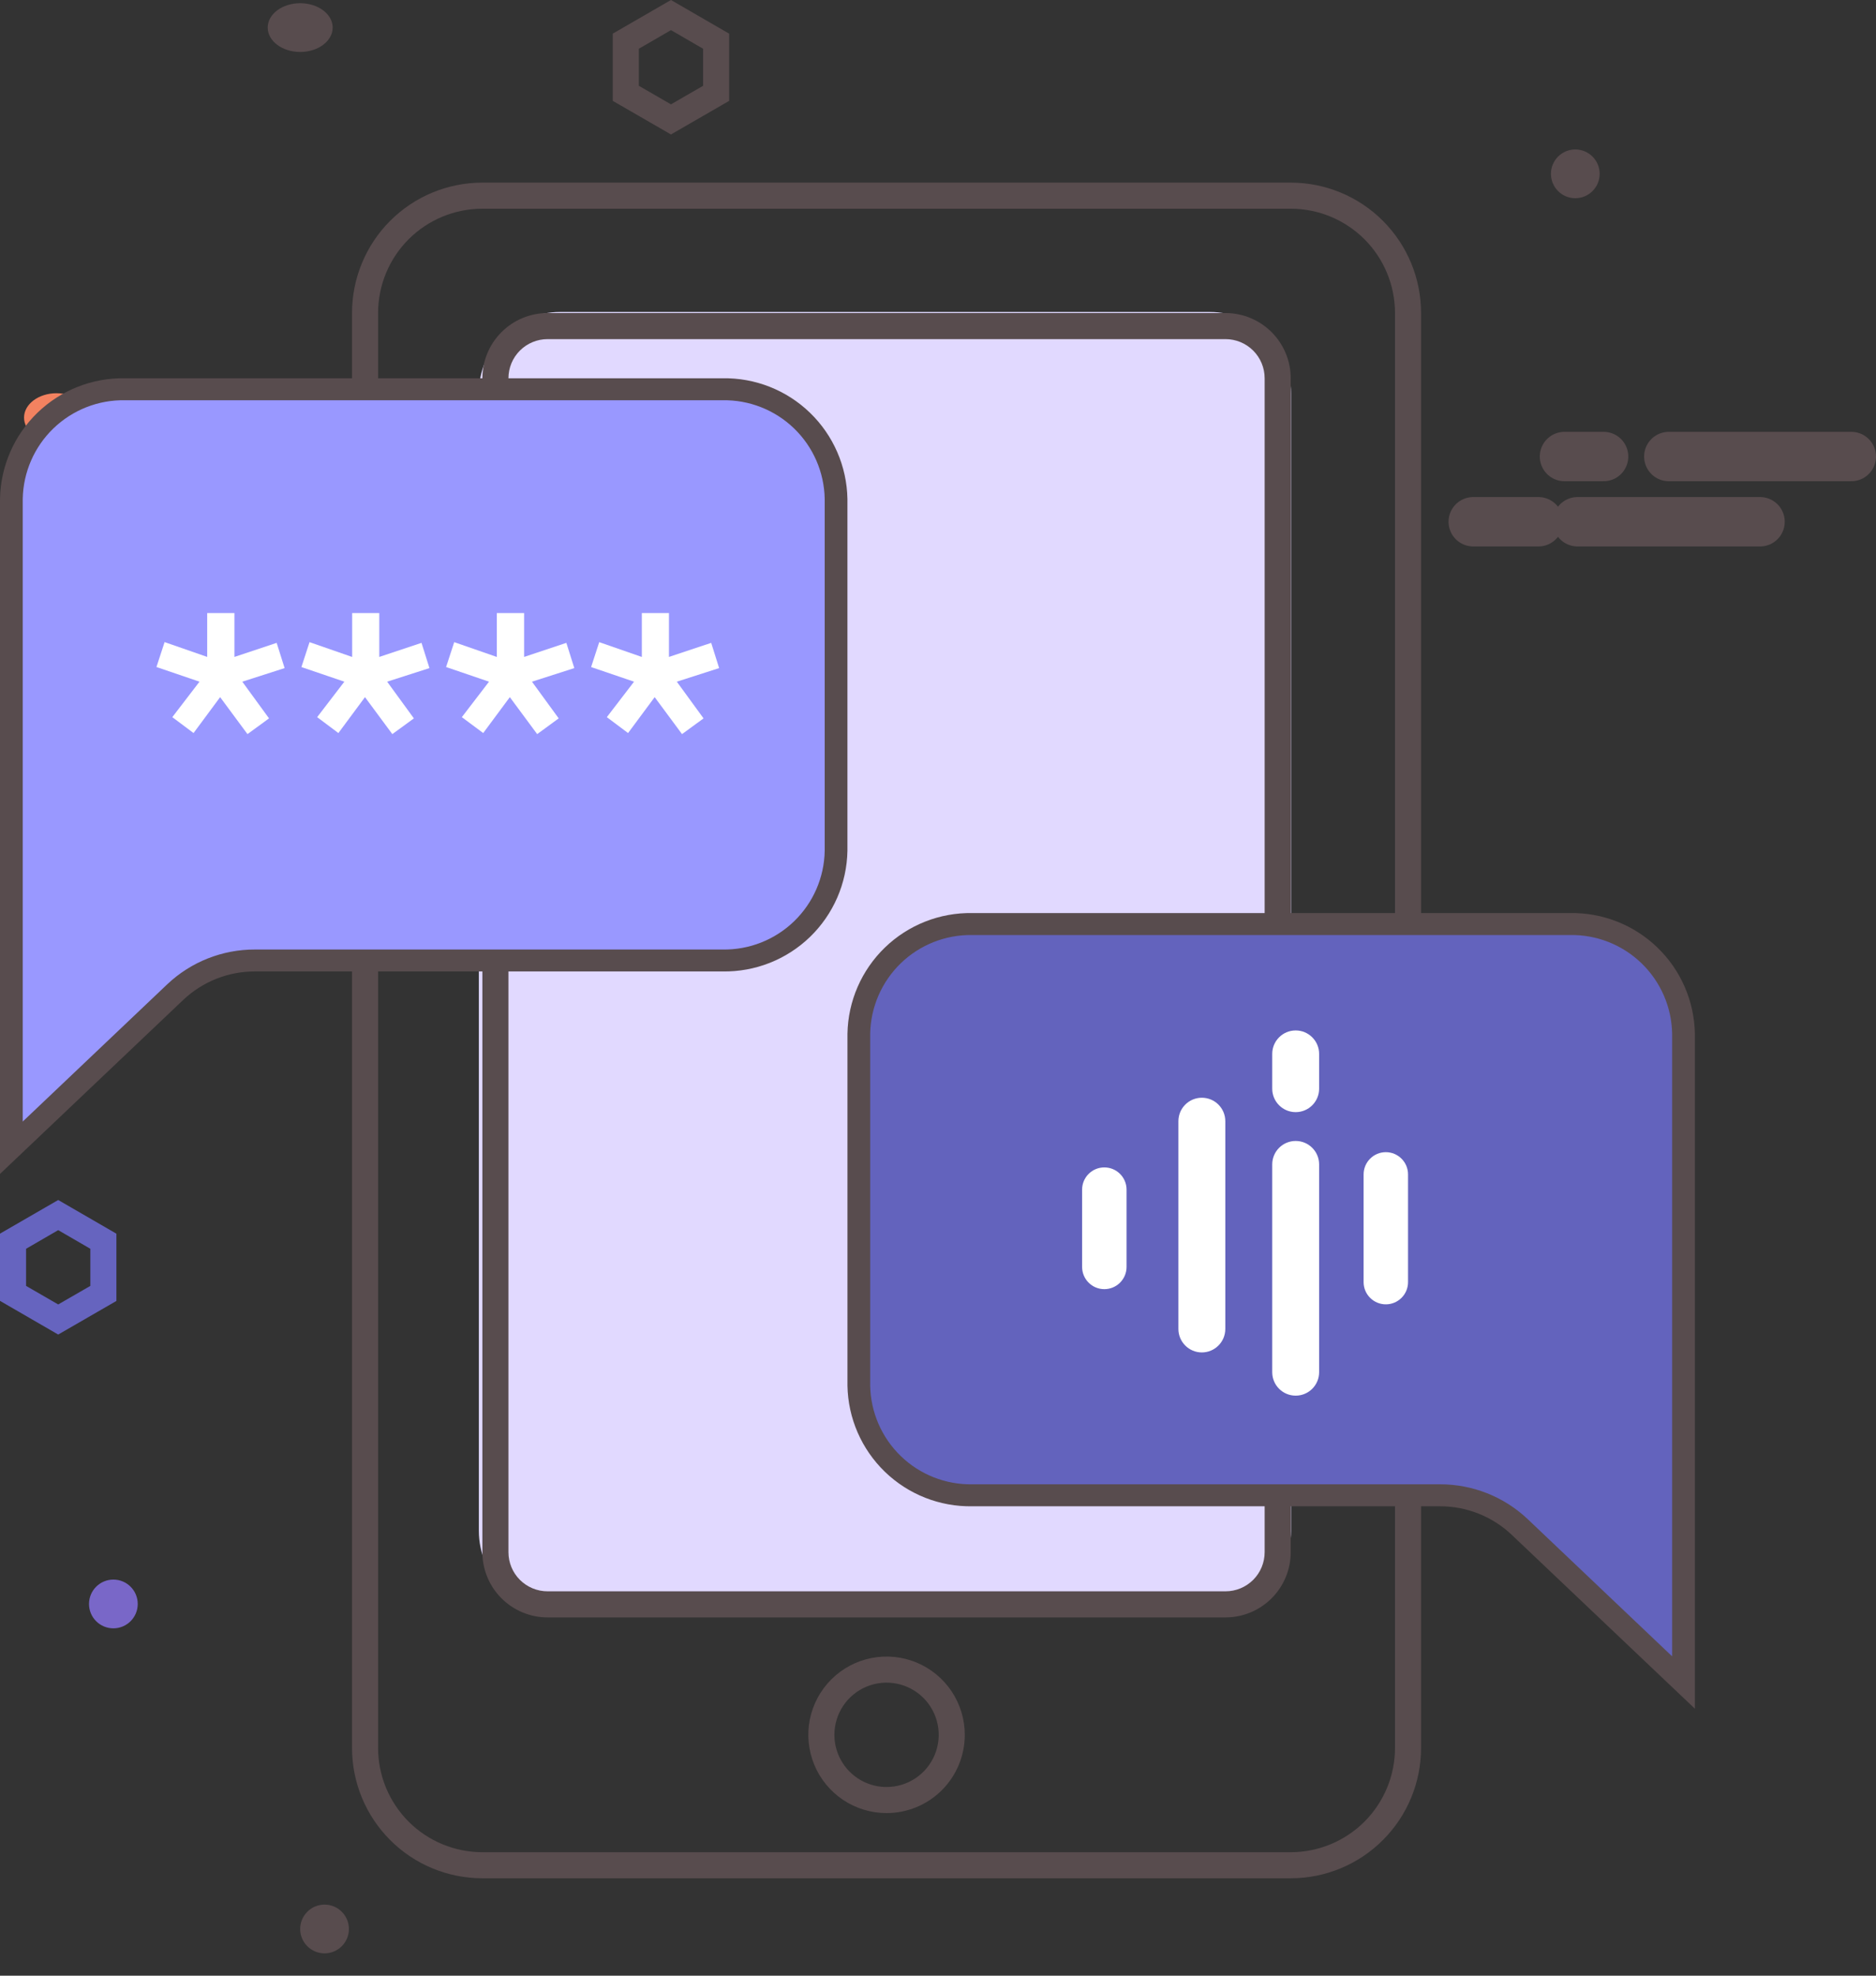 <svg width="76" height="80" viewBox="0 0 76 80" fill="none" xmlns="http://www.w3.org/2000/svg">
<rect x="0" y="0" width="76" height="80" fill="#333333" stroke="none"/>
<path fill-rule="evenodd" clip-rule="evenodd" d="M22.183 53.345H22.944V56.345H22.961C23.065 56.122 23.241 55.939 23.46 55.825C23.711 55.689 23.994 55.621 24.279 55.628C24.468 55.627 24.654 55.657 24.833 55.717C25.006 55.773 25.165 55.867 25.297 55.991C25.437 56.125 25.545 56.288 25.615 56.469C25.698 56.689 25.738 56.923 25.733 57.158V59.735H24.972V57.366C24.976 57.204 24.95 57.042 24.895 56.889C24.852 56.768 24.783 56.658 24.693 56.568C24.61 56.487 24.511 56.426 24.401 56.39C24.291 56.353 24.175 56.335 24.059 56.335C23.909 56.334 23.76 56.36 23.619 56.411C23.484 56.463 23.362 56.545 23.265 56.652C23.157 56.773 23.076 56.916 23.028 57.071C22.968 57.265 22.939 57.468 22.944 57.671V59.733H22.183V53.345ZM29.027 56.387H27.938V58.204C27.938 58.316 27.941 58.428 27.946 58.538C27.951 58.639 27.973 58.739 28.012 58.833C28.047 58.918 28.106 58.992 28.181 59.044C28.282 59.104 28.398 59.132 28.515 59.125C28.608 59.124 28.702 59.116 28.794 59.099C28.886 59.084 28.975 59.052 29.057 59.006V59.699C28.948 59.756 28.829 59.792 28.706 59.805C28.596 59.822 28.484 59.832 28.373 59.835C28.139 59.846 27.907 59.805 27.692 59.712C27.546 59.643 27.423 59.533 27.337 59.395C27.261 59.262 27.214 59.113 27.203 58.96C27.189 58.8 27.181 58.638 27.181 58.474V56.387H26.298V55.729H27.178V54.605H27.938V55.729H29.027V56.387ZM32.154 56.387H31.067V58.204C31.067 58.316 31.07 58.428 31.075 58.538C31.08 58.639 31.102 58.739 31.141 58.833C31.176 58.918 31.235 58.992 31.31 59.044C31.411 59.104 31.527 59.132 31.644 59.125C31.737 59.124 31.831 59.116 31.923 59.099C32.015 59.084 32.104 59.052 32.186 59.006V59.699C32.077 59.756 31.958 59.792 31.835 59.805C31.725 59.822 31.613 59.832 31.502 59.835C31.268 59.846 31.036 59.805 30.821 59.712C30.675 59.643 30.552 59.533 30.466 59.395C30.39 59.262 30.343 59.113 30.332 58.96C30.318 58.8 30.311 58.638 30.311 58.474V56.387H29.425V55.729H30.305V54.605H31.067V55.729H32.157L32.154 56.387ZM33.134 55.729H33.896V56.304H33.913C34.065 56.085 34.274 55.912 34.517 55.805C34.765 55.688 35.034 55.628 35.307 55.627C35.596 55.623 35.882 55.677 36.148 55.788C36.392 55.89 36.611 56.042 36.79 56.236C36.97 56.431 37.109 56.659 37.2 56.908C37.297 57.171 37.346 57.45 37.344 57.731C37.346 58.015 37.298 58.297 37.2 58.564C37.11 58.812 36.971 59.039 36.79 59.232C36.609 59.423 36.391 59.574 36.148 59.675C35.882 59.786 35.596 59.84 35.307 59.836C35.026 59.837 34.749 59.775 34.496 59.654C34.259 59.548 34.057 59.377 33.913 59.16H33.896V62.118H33.135L33.134 55.729ZM35.213 56.338C35.025 56.335 34.838 56.371 34.664 56.444C34.507 56.51 34.366 56.608 34.25 56.731C34.133 56.858 34.043 57.008 33.986 57.171C33.862 57.535 33.862 57.93 33.986 58.295C34.043 58.458 34.133 58.607 34.25 58.734C34.366 58.858 34.507 58.956 34.664 59.022C35.016 59.163 35.409 59.163 35.762 59.022C35.919 58.956 36.059 58.858 36.176 58.734C36.293 58.607 36.382 58.458 36.439 58.295C36.563 57.93 36.563 57.535 36.439 57.171C36.382 57.008 36.293 56.858 36.176 56.731C36.059 56.608 35.919 56.51 35.762 56.444C35.588 56.371 35.401 56.334 35.212 56.337L35.213 56.338ZM40.428 56.733C40.335 56.618 40.222 56.522 40.094 56.45C39.945 56.37 39.777 56.33 39.608 56.336C39.444 56.332 39.283 56.371 39.139 56.45C39.078 56.481 39.027 56.529 38.992 56.588C38.957 56.647 38.94 56.715 38.942 56.783C38.939 56.837 38.948 56.89 38.968 56.939C38.988 56.989 39.017 57.034 39.055 57.071C39.134 57.146 39.226 57.206 39.326 57.248C39.433 57.294 39.545 57.328 39.66 57.35L39.964 57.409C40.12 57.446 40.274 57.494 40.424 57.553C40.56 57.604 40.685 57.678 40.796 57.772C40.9 57.863 40.984 57.975 41.041 58.101C41.104 58.251 41.134 58.412 41.13 58.575C41.136 58.777 41.086 58.977 40.986 59.154C40.894 59.312 40.767 59.447 40.614 59.548C40.456 59.653 40.28 59.727 40.094 59.768C39.902 59.812 39.705 59.834 39.507 59.834C39.209 59.84 38.913 59.789 38.634 59.683C38.362 59.565 38.129 59.371 37.962 59.125L38.537 58.652C38.662 58.777 38.801 58.887 38.951 58.981C39.119 59.081 39.313 59.131 39.509 59.125C39.607 59.124 39.704 59.114 39.8 59.095C39.892 59.078 39.981 59.047 40.064 59.002C40.136 58.963 40.2 58.908 40.25 58.842C40.298 58.777 40.323 58.698 40.322 58.618C40.323 58.567 40.315 58.516 40.297 58.468C40.278 58.42 40.251 58.376 40.216 58.339C40.144 58.265 40.058 58.206 39.962 58.166C39.861 58.123 39.757 58.089 39.65 58.065C39.54 58.039 39.443 58.017 39.358 57.999C39.195 57.959 39.04 57.914 38.894 57.864C38.754 57.817 38.623 57.748 38.505 57.661C38.392 57.576 38.299 57.466 38.234 57.34C38.162 57.19 38.127 57.025 38.133 56.858C38.129 56.668 38.174 56.48 38.264 56.313C38.35 56.161 38.468 56.03 38.611 55.929C38.76 55.825 38.926 55.748 39.102 55.701C39.282 55.65 39.468 55.625 39.655 55.624C39.921 55.624 40.185 55.675 40.432 55.776C40.679 55.877 40.887 56.055 41.024 56.284L40.428 56.733ZM42.65 56.792C42.519 56.792 42.393 56.748 42.292 56.666C42.191 56.583 42.121 56.469 42.096 56.341C42.07 56.213 42.089 56.081 42.15 55.965C42.211 55.85 42.31 55.76 42.431 55.71C42.551 55.66 42.685 55.653 42.81 55.691C42.934 55.728 43.042 55.808 43.115 55.916C43.187 56.025 43.22 56.155 43.207 56.284C43.194 56.414 43.137 56.535 43.045 56.627C42.993 56.681 42.932 56.723 42.864 56.752C42.796 56.78 42.722 56.794 42.648 56.793L42.65 56.792ZM42.092 59.227C42.091 59.096 42.136 58.97 42.218 58.869C42.3 58.768 42.415 58.698 42.543 58.672C42.67 58.647 42.803 58.666 42.918 58.727C43.033 58.788 43.124 58.887 43.174 59.008C43.224 59.128 43.231 59.262 43.193 59.386C43.155 59.511 43.075 59.619 42.967 59.691C42.859 59.764 42.729 59.797 42.599 59.784C42.469 59.771 42.348 59.714 42.256 59.621C42.203 59.57 42.162 59.509 42.134 59.441C42.105 59.373 42.092 59.3 42.093 59.227H42.092ZM44.416 60.106L43.824 59.886L46.531 53.379L47.114 53.598L44.416 60.106ZM47.706 60.106L47.114 59.886L49.818 53.379L50.401 53.599L47.706 60.106ZM51.813 59.785C51.683 59.785 51.556 59.741 51.455 59.658C51.354 59.576 51.285 59.461 51.259 59.334C51.233 59.206 51.252 59.073 51.313 58.958C51.374 58.843 51.474 58.753 51.594 58.703C51.714 58.653 51.848 58.646 51.973 58.683C52.098 58.721 52.206 58.801 52.278 58.909C52.35 59.017 52.383 59.148 52.37 59.277C52.358 59.407 52.3 59.528 52.208 59.62C52.157 59.673 52.095 59.716 52.027 59.744C51.958 59.772 51.885 59.786 51.811 59.785H51.813ZM54.627 59.785C54.497 59.785 54.37 59.741 54.269 59.658C54.168 59.576 54.099 59.461 54.073 59.334C54.047 59.206 54.066 59.073 54.127 58.958C54.188 58.843 54.288 58.753 54.408 58.703C54.528 58.653 54.662 58.646 54.787 58.683C54.911 58.721 55.019 58.801 55.092 58.909C55.164 59.017 55.197 59.148 55.184 59.277C55.171 59.407 55.114 59.528 55.022 59.62C54.971 59.673 54.909 59.716 54.84 59.744C54.772 59.772 54.699 59.786 54.625 59.785H54.627ZM57.441 59.785C57.31 59.785 57.184 59.741 57.083 59.658C56.982 59.576 56.913 59.461 56.887 59.334C56.861 59.206 56.88 59.073 56.941 58.958C57.002 58.843 57.101 58.753 57.222 58.703C57.342 58.653 57.476 58.646 57.601 58.683C57.725 58.721 57.833 58.801 57.906 58.909C57.978 59.017 58.011 59.148 57.998 59.277C57.985 59.407 57.928 59.528 57.836 59.62C57.784 59.673 57.723 59.715 57.655 59.744C57.587 59.772 57.513 59.786 57.439 59.785H57.441Z" fill="white"/>
<path d="M1.056 50.566V52.069L2.358 52.82L3.66 52.069V50.566L2.358 49.811L1.056 50.566ZM4.716 49.955V52.678L2.358 54.039L0 52.675V49.953L2.358 48.591L4.716 49.955Z" fill="#6664BF"/>
<path d="M25.881 1.974V3.474L27.182 4.225L28.484 3.474V1.974L27.182 1.22L25.881 1.974ZM29.54 1.364V4.084L27.182 5.445L24.824 4.084V1.362L27.182 0L29.54 1.364Z" fill="#584C4E"/>
<path d="M13.148 79.096C13.693 79.096 14.135 78.654 14.135 78.109C14.135 77.564 13.693 77.122 13.148 77.122C12.603 77.122 12.161 77.564 12.161 78.109C12.161 78.654 12.603 79.096 13.148 79.096Z" fill="#584C4E"/>
<path d="M4.593 65.935C5.138 65.935 5.58 65.493 5.58 64.948C5.58 64.403 5.138 63.961 4.593 63.961C4.048 63.961 3.606 64.403 3.606 64.948C3.606 65.493 4.048 65.935 4.593 65.935Z" fill="#7967C8"/>
<path d="M63.818 8.026C64.363 8.026 64.805 7.584 64.805 7.039C64.805 6.494 64.363 6.052 63.818 6.052C63.273 6.052 62.831 6.494 62.831 7.039C62.831 7.584 63.273 8.026 63.818 8.026Z" fill="#584C4E"/>
<path d="M2.29 17.897C3.017 17.897 3.606 17.455 3.606 16.91C3.606 16.365 3.017 15.923 2.29 15.923C1.563 15.923 0.974 16.365 0.974 16.91C0.974 17.455 1.563 17.897 2.29 17.897Z" fill="#F38260"/>
<path d="M12.161 2.104C12.888 2.104 13.477 1.662 13.477 1.117C13.477 0.572 12.888 0.13 12.161 0.13C11.434 0.13 10.845 0.572 10.845 1.117C10.845 1.662 11.434 2.104 12.161 2.104Z" fill="#584C4E"/>
<path d="M19.542 8.451C18.422 8.451 17.347 8.896 16.554 9.688C15.762 10.481 15.317 11.555 15.317 12.676V70.775C15.317 71.33 15.426 71.879 15.638 72.392C15.851 72.904 16.162 73.37 16.554 73.763C16.947 74.155 17.413 74.466 17.925 74.678C18.438 74.891 18.987 75 19.542 75H52.289C52.844 75 53.393 74.891 53.906 74.678C54.418 74.466 54.884 74.155 55.277 73.763C55.669 73.37 55.98 72.904 56.193 72.392C56.405 71.879 56.514 71.33 56.514 70.775V12.676C56.514 11.555 56.069 10.481 55.277 9.688C54.484 8.896 53.409 8.451 52.289 8.451H19.542ZM19.542 7.395H52.289C53.69 7.395 55.033 7.951 56.023 8.941C57.014 9.932 57.57 11.275 57.57 12.676V70.775C57.57 72.176 57.014 73.519 56.023 74.509C55.033 75.5 53.69 76.056 52.289 76.056H19.542C18.141 76.056 16.798 75.5 15.807 74.509C14.817 73.519 14.261 72.176 14.261 70.775V12.676C14.261 11.275 14.817 9.932 15.807 8.941C16.798 7.951 18.141 7.395 19.542 7.395Z" fill="#584C4E"/>
<path d="M49.012 12.633H22.69C20.872 12.633 19.399 14.106 19.399 15.923V61.986C19.399 63.804 20.872 65.277 22.69 65.277H49.012C50.829 65.277 52.302 63.804 52.302 61.986V15.923C52.302 14.106 50.829 12.633 49.012 12.633Z" fill="#E1D9FF"/>
<path d="M22.183 13.732C21.763 13.732 21.36 13.899 21.062 14.196C20.765 14.493 20.598 14.896 20.598 15.317V62.852C20.598 63.272 20.765 63.675 21.062 63.972C21.36 64.269 21.763 64.436 22.183 64.436H49.648C50.068 64.436 50.471 64.269 50.769 63.972C51.066 63.675 51.233 63.272 51.233 62.852V15.317C51.233 14.896 51.066 14.493 50.769 14.196C50.471 13.899 50.068 13.732 49.648 13.732H22.183ZM22.183 12.676H49.648C50.348 12.676 51.02 12.954 51.515 13.45C52.011 13.945 52.289 14.616 52.289 15.317V62.852C52.289 63.552 52.011 64.224 51.515 64.719C51.02 65.214 50.348 65.493 49.648 65.493H22.183C21.483 65.493 20.811 65.214 20.316 64.719C19.82 64.224 19.542 63.552 19.542 62.852V15.317C19.542 14.616 19.82 13.945 20.316 13.45C20.811 12.954 21.483 12.676 22.183 12.676Z" fill="#584C4E"/>
<path d="M35.916 73.416C35.289 73.416 34.676 73.23 34.155 72.882C33.634 72.534 33.228 72.039 32.988 71.46C32.748 70.881 32.685 70.243 32.807 69.629C32.93 69.014 33.232 68.449 33.675 68.006C34.118 67.563 34.683 67.261 35.297 67.139C35.912 67.016 36.55 67.079 37.129 67.319C37.708 67.559 38.203 67.965 38.551 68.486C38.899 69.007 39.085 69.62 39.085 70.247C39.085 71.088 38.751 71.894 38.157 72.488C37.562 73.082 36.756 73.416 35.916 73.416ZM35.916 72.36C36.334 72.36 36.742 72.236 37.09 72.004C37.437 71.772 37.708 71.442 37.868 71.056C38.028 70.67 38.07 70.245 37.988 69.835C37.907 69.425 37.705 69.049 37.41 68.753C37.114 68.457 36.738 68.256 36.328 68.175C35.918 68.093 35.493 68.135 35.107 68.295C34.721 68.455 34.391 68.726 34.159 69.073C33.927 69.421 33.803 69.829 33.803 70.247C33.803 70.807 34.026 71.345 34.422 71.741C34.818 72.137 35.355 72.36 35.916 72.36Z" fill="#584C4E"/>
<path fill-rule="evenodd" clip-rule="evenodd" d="M5.141 15.882L29.191 15.882C30.382 15.862 31.532 16.315 32.389 17.143C33.245 17.97 33.738 19.104 33.759 20.294L33.759 34.458C33.738 35.648 33.245 36.782 32.389 37.609C31.532 38.437 30.382 38.89 29.191 38.87L10.377 38.87C9.187 38.867 8.041 39.32 7.175 40.136L0.573 46.405L0.573 20.294C0.594 19.104 1.087 17.97 1.943 17.143C2.8 16.315 3.95 15.862 5.141 15.882Z" fill="#9998FF"/>
<path d="M6.782 39.85C7.742 38.946 9.011 38.445 10.329 38.448L29.272 38.448C30.35 38.467 31.392 38.056 32.168 37.307C32.944 36.558 33.391 35.532 33.41 34.453L33.41 20.202C33.391 19.123 32.944 18.096 32.168 17.347C31.392 16.598 30.35 16.188 29.272 16.207L5.059 16.207C3.981 16.188 2.939 16.599 2.163 17.348C1.387 18.097 0.941 19.123 0.921 20.202L0.921 45.414L6.782 39.85ZM5.059 15.317L29.272 15.317C30.59 15.294 31.864 15.796 32.812 16.712C33.761 17.628 34.307 18.883 34.331 20.202L34.331 34.453C34.307 35.771 33.76 37.026 32.812 37.941C31.863 38.857 30.59 39.358 29.272 39.336L10.332 39.336C9.253 39.333 8.215 39.743 7.43 40.482L0 47.535L0 20.202C0.024 18.883 0.57 17.628 1.518 16.712C2.467 15.796 3.741 15.294 5.059 15.317Z" fill="#584C4E"/>
<path fill-rule="evenodd" clip-rule="evenodd" d="M63.522 37.537H39.471C38.281 37.517 37.131 37.97 36.274 38.798C35.417 39.625 34.924 40.759 34.903 41.949V56.113C34.924 57.303 35.417 58.437 36.274 59.264C37.131 60.092 38.281 60.545 39.471 60.525H58.285C59.475 60.522 60.621 60.975 61.488 61.791L68.09 68.06V41.949C68.069 40.759 67.576 39.625 66.719 38.798C65.863 37.97 64.713 37.517 63.522 37.537Z" fill="#6363BD"/>
<path d="M61.881 61.505C60.921 60.601 59.652 60.1 58.334 60.103H39.391C38.313 60.122 37.271 59.712 36.495 58.962C35.719 58.213 35.272 57.187 35.253 56.108V41.857C35.272 40.778 35.719 39.752 36.495 39.002C37.271 38.253 38.313 37.843 39.391 37.862H63.603C64.682 37.843 65.723 38.254 66.499 39.003C67.275 39.752 67.722 40.778 67.741 41.857V67.069L61.881 61.505ZM63.603 36.972L39.391 36.972C38.073 36.949 36.799 37.451 35.85 38.367C34.902 39.283 34.355 40.538 34.332 41.857V56.108C34.355 57.427 34.902 58.682 35.85 59.598C36.799 60.514 38.073 61.016 39.391 60.993H58.331C59.41 60.99 60.448 61.4 61.233 62.139L68.663 69.19V41.857C68.639 40.538 68.093 39.283 67.144 38.367C66.196 37.451 64.922 36.949 63.603 36.972Z" fill="#584C4E"/>
<path fill-rule="evenodd" clip-rule="evenodd" d="M9.497 24.824V26.601L11.208 26.031L11.53 27.053L9.816 27.603L10.899 29.089L10.026 29.726L8.918 28.229L7.841 29.683L6.981 29.039L8.082 27.603L6.338 27.009L6.668 26L8.394 26.6V24.824H9.497ZM15.365 24.824V26.601L17.076 26.031L17.398 27.053L15.684 27.603L16.767 29.089L15.894 29.726L14.786 28.229L13.709 29.683L12.849 29.039L13.95 27.603L12.211 27.011L12.54 26.002L14.267 26.602V24.824H15.365ZM21.233 24.824V26.601L22.944 26.031L23.266 27.053L21.551 27.603L22.634 29.089L21.762 29.726L20.654 28.229L19.576 29.683L18.71 29.039L19.811 27.603L18.072 27.01L18.401 26.002L20.128 26.602V24.824H21.233ZM27.101 24.824V26.601L28.812 26.031L29.133 27.053L27.419 27.603L28.502 29.089L27.63 29.726L26.522 28.229L25.444 29.683L24.584 29.039L25.686 27.603L23.947 27.011L24.276 26.002L26.002 26.602V24.824H27.101Z" fill="white"/>
<path d="M45.639 48.172C45.639 47.674 45.236 47.271 44.738 47.271C44.241 47.271 43.838 47.674 43.838 48.172V51.3C43.838 51.798 44.241 52.201 44.738 52.201C45.236 52.201 45.639 51.798 45.639 51.3V48.172Z" fill="white"/>
<path d="M57.042 47.555C57.042 47.058 56.639 46.654 56.142 46.654C55.645 46.654 55.242 47.058 55.242 47.555V51.916C55.242 52.413 55.645 52.816 56.142 52.816C56.639 52.816 57.042 52.413 57.042 51.916V47.555Z" fill="white"/>
<path d="M49.639 45.4C49.639 44.875 49.214 44.45 48.689 44.45C48.164 44.45 47.739 44.875 47.739 45.4V53.812C47.739 54.337 48.164 54.763 48.689 54.763C49.214 54.763 49.639 54.337 49.639 53.812V45.4Z" fill="white"/>
<path d="M53.44 47.151C53.44 46.626 53.015 46.2 52.49 46.2C51.965 46.2 51.54 46.626 51.54 47.151V55.563C51.54 56.088 51.965 56.513 52.49 56.513C53.015 56.513 53.44 56.088 53.44 55.563V47.151Z" fill="white"/>
<path d="M53.44 42.675C53.44 42.151 53.015 41.725 52.49 41.725C51.965 41.725 51.54 42.151 51.54 42.675V44.083C51.54 44.608 51.965 45.033 52.49 45.033C53.015 45.033 53.44 44.608 53.44 44.083V42.675Z" fill="white"/>
<path d="M75 18.486H67.606" stroke="#584C4E" stroke-width="2" stroke-linecap="round"/>
<path d="M64.965 18.486H63.38" stroke="#584C4E" stroke-width="2" stroke-linecap="round"/>
<path d="M71.303 21.127H63.909" stroke="#584C4E" stroke-width="2" stroke-linecap="round"/>
<path d="M62.324 21.127H59.683" stroke="#584C4E" stroke-width="2" stroke-linecap="round"/>
</svg>
